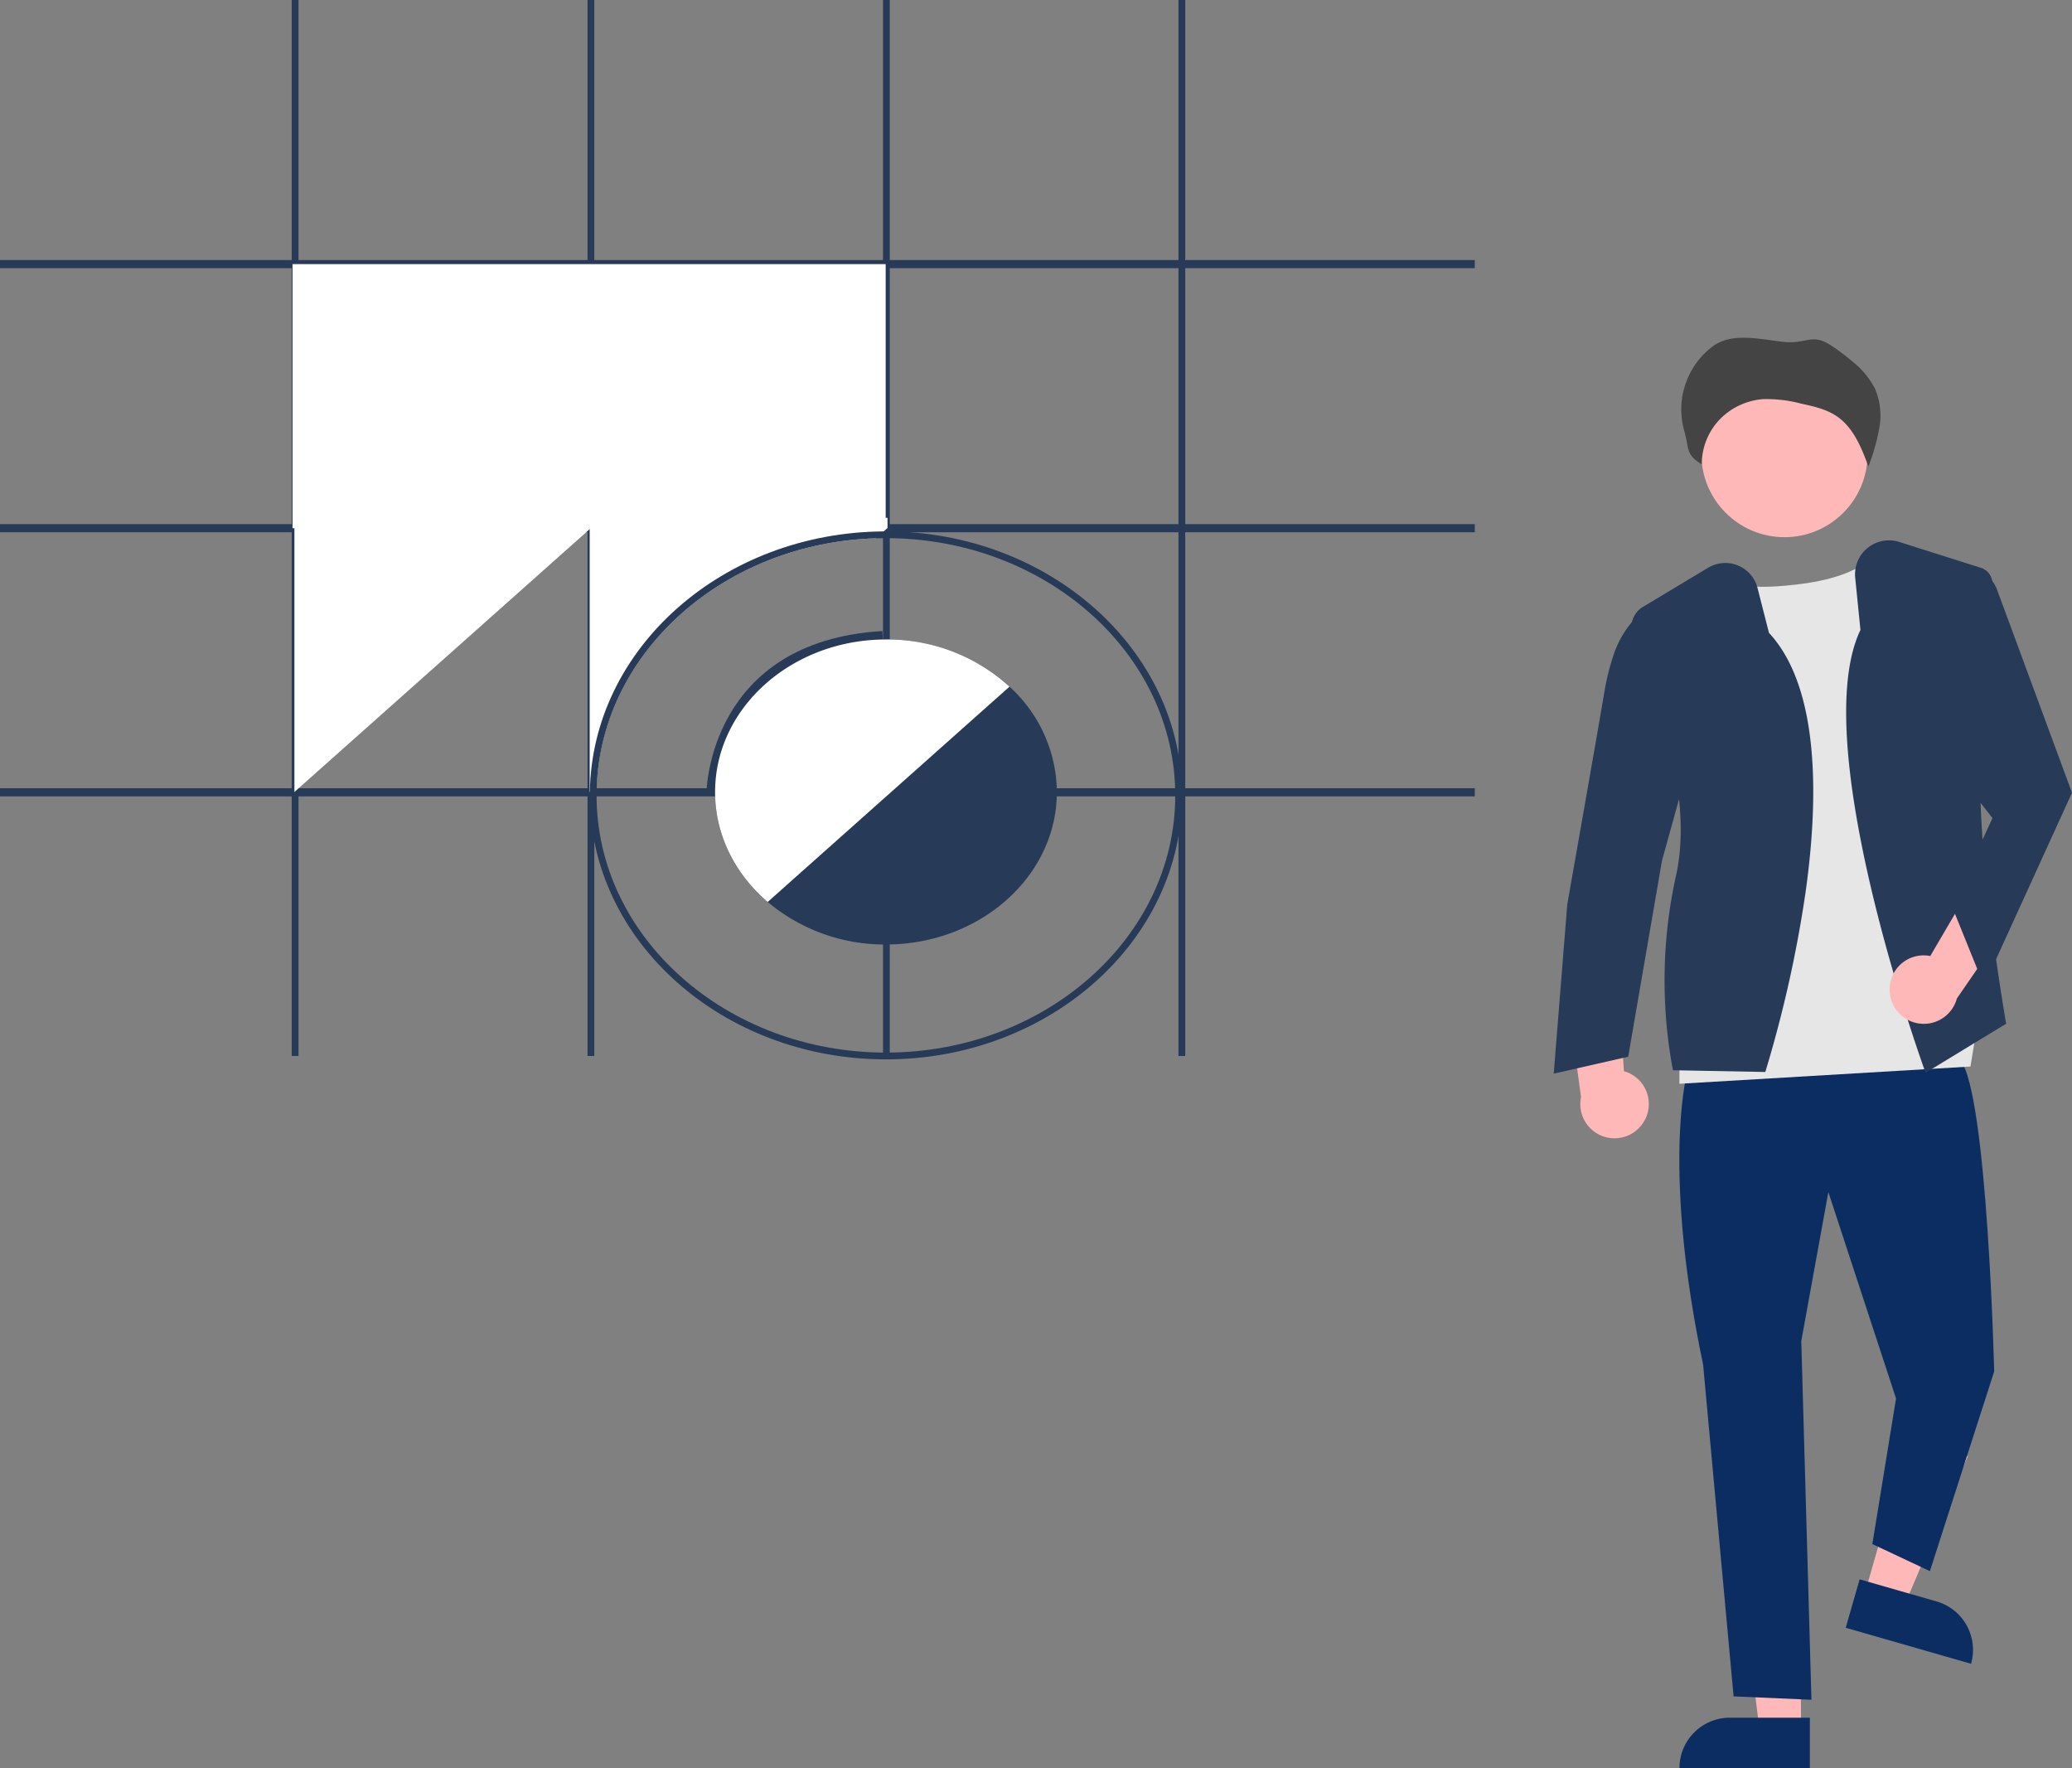 <svg id="logo-design" xmlns="http://www.w3.org/2000/svg" width="510" height="435.152" viewBox="0 0 510 435.152">
  <rect x="0" y="0" width="510" height="435.152" fill="#808080" stroke="none"/>
  <path id="Path_4479" data-name="Path 4479" d="M835.911,511.038a8.376,8.376,0,0,0-5.3-11.7l-1.853-29.709-12.358,9.3,3.655,26.786a8.422,8.422,0,0,0,15.858,5.319Z" transform="translate(-430.902 -235.702)" fill="#ffb8b8"/>
  <path id="Path_4480" data-name="Path 4480" d="M670.2,463.144l9.817,2.815,15.529-36.525L681.06,425.28Z" transform="translate(-211.191 -71.028)" fill="#ffb8b8"/>
  <path id="Path_4481" data-name="Path 4481" d="M0,0H32.1V12.4H12.4A12.4,12.4,0,0,1,0,0H0Z" transform="matrix(-0.961, -0.276, 0.276, -0.961, 485.152, 409.476)" fill="#0b2d61"/>
  <path id="Path_4482" data-name="Path 4482" d="M648.3,503.12H638.086l-4.859-39.39H648.3Z" transform="translate(-205.015 -77.449)" fill="#ffb8b8"/>
  <path id="Path_4483" data-name="Path 4483" d="M627.817,507.514h19.7v12.4h-32.1a12.4,12.4,0,0,1,12.4-12.4Z" transform="translate(-202.04 -84.762)" fill="#0b2d61"/>
  <path id="Path_4484" data-name="Path 4484" d="M851.368,506.183s-5.831,23.324,4.165,70.8l7.5,81.633,19.159.833-2.5-88.3,6.664-36.651,16.66,50.812-5.831,35.818,14.161,6.664,15.827-49.146s-1.666-68.3-8.33-76.635Z" transform="translate(-436.328 -241.111)" fill="#0b2d61"/>
  <circle id="Ellipse_468" data-name="Ellipse 468" cx="20.459" cy="20.459" r="20.459" transform="translate(418.773 91.294)" fill="#ffb8b8"/>
  <path id="Path_4485" data-name="Path 4485" d="M864.7,359.132s-1.249,2.748,13.744,1.05,18.326-6.664,18.326-6.664l26.239,115.1L921.344,478.8l-71.637,4.244V468.619L862.2,392.233Z" transform="translate(-436.333 -216.31)" fill="#e6e6e6"/>
  <path id="Path_4486" data-name="Path 4486" d="M868.464,480.408l-22.709-.429-.073-.316A119.315,119.315,0,0,1,846.514,432c4.586-20.31-5.835-47.854-10.529-58.753a5.846,5.846,0,0,1,2.358-7.3l16.075-9.644a8.185,8.185,0,0,1,12.143,5l2.811,11.026c12.944,13.919,12.037,42.468,8.99,63.989a302.479,302.479,0,0,1-9.8,43.8Z" transform="translate(-433.963 -216.579)" fill="#273a57"/>
  <path id="Path_4487" data-name="Path 4487" d="M838.946,365.518l-1.964,1.344a24.663,24.663,0,0,0-9.492,12.48,59.562,59.562,0,0,0-2.287,9.083c-1.666,10-9.163,52.478-9.163,52.478l-3.332,41.649,18.326-4.165,8.33-48.313,8.33-29.987Z" transform="translate(-430.273 -218.314)" fill="#273a57"/>
  <path id="Path_4488" data-name="Path 4488" d="M918.524,479.49l-.173-.479c-1.191-3.3-28.991-81.079-15.861-108.5L901.2,357.644a8.36,8.36,0,0,1,10.845-8.8l20.09,6.369a4.028,4.028,0,0,1,2.828,3.9c-.083,7.394-.492,26.237-2.483,41.506-2.462,18.876,5.745,66.039,5.828,66.514l.049.28Z" transform="translate(-444.562 -215.463)" fill="#273a57"/>
  <path id="Path_4489" data-name="Path 4489" d="M911.814,474.172a8.376,8.376,0,0,1,10.005-8.054l15.045-25.684,6.838,13.875-15.336,22.263a8.422,8.422,0,0,1-16.553-2.4Z" transform="translate(-446.706 -230.826)" fill="#ffb8b8"/>
  <path id="Path_4490" data-name="Path 4490" d="M932.785,356.518l1.077.249a8.242,8.242,0,0,1,5.879,5.176l18.45,49.969-21.658,47.48-7.913-19.575,10-21.658-17.909-22.907Z" transform="translate(-448.191 -216.81)" fill="#273a57"/>
  <path id="Path_4491" data-name="Path 4491" d="M896.393,320.047a50.545,50.545,0,0,0,2.627-9.375,16.9,16.9,0,0,0-1.091-9.546,20.755,20.755,0,0,0-5.641-6.763,53.022,53.022,0,0,0-5.048-3.8c-4.95-3.283-6.027-.3-11.964-.968s-12.59-2.379-17.349,1.164a19.427,19.427,0,0,0-7,20.535c1.327,4.514.271,6,4.367,8.442a15.977,15.977,0,0,1,4.322-10.938,16.617,16.617,0,0,1,10.778-5.1,33.312,33.312,0,0,1,9.393,1.114c3,.65,6.079,1.332,8.622,3.022,4.214,2.8,6.189,7.8,7.926,12.489" transform="translate(-436.424 -205.466)" fill="#444"/>
  <rect id="Rectangle_557" data-name="Rectangle 557" width="363" height="2" transform="translate(0 194)" fill="#273a57"/>
  <rect id="Rectangle_558" data-name="Rectangle 558" width="363" height="2" transform="translate(0 129)" fill="#273a57"/>
  <rect id="Rectangle_559" data-name="Rectangle 559" width="363" height="2" transform="translate(0 64)" fill="#273a57"/>
  <rect id="Rectangle_560" data-name="Rectangle 560" width="1.666" height="259.891" transform="translate(290.067)" fill="#273a57"/>
  <rect id="Rectangle_561" data-name="Rectangle 561" width="1.666" height="259.891" transform="translate(217.341)" fill="#273a57"/>
  <rect id="Rectangle_562" data-name="Rectangle 562" width="1.666" height="259.891" transform="translate(144.616)" fill="#273a57"/>
  <rect id="Rectangle_563" data-name="Rectangle 563" width="1.666" height="259.891" transform="translate(71.803)" fill="#273a57"/>
  <rect id="Rectangle_564" data-name="Rectangle 564" width="146" height="65" transform="translate(72 65)" fill="#fff"/>
  <path id="Path_4492" data-name="Path 4492" d="M409.215,338.862" transform="translate(-263.33 -213.862)" fill="#536dfe"/>
  <path id="Path_4493" data-name="Path 4493" d="M87,150v69.971L162.8,152.5Z" transform="translate(-14.53 -25.052)" fill="#fff"/>
  <path id="Path_4494" data-name="Path 4494" d="M481.6,341.3v2.5l-.95.841-1.916,1.7c-37.259,1.125-67.355,27.813-68.713,60.908l-1.707,1.516-.017.008V338.8Z" transform="translate(-263.153 -213.851)" fill="#fff"/>
  <path id="Path_4495" data-name="Path 4495" d="M481.179,345.8c-.175,0-.358,0-.533.008-39.633.25-71.845,28.838-72.336,64.123-.017.283-.017.558-.017.841,0,35.827,32.695,64.973,72.886,64.973s72.886-29.146,72.886-64.973S521.371,345.8,481.179,345.8Zm0,128.28c-39.267,0-71.22-28.4-71.22-63.307,0-.791.017-1.574.058-2.357,1.358-33.095,31.454-59.783,68.713-60.908.808-.033,1.624-.042,2.449-.042,39.267,0,71.22,28.4,71.22,63.307S520.446,474.079,481.179,474.079Z" transform="translate(-263.121 -215.02)" fill="#273a57"/>
  <path id="Path_4496" data-name="Path 4496" d="M446.958,414.871l-4.165-.023c0-.371.669-37.052,43.275-39.6l.248,4.158C447.675,381.718,446.97,413.519,446.958,414.871Z" transform="translate(-268.888 -219.939)" fill="#273a57"/>
  <path id="Path_4497" data-name="Path 4497" d="M529.408,414.44a35.432,35.432,0,0,0-11.645-25.081,44.512,44.512,0,0,0-30.321-11.62h-.083c-22.882,0-41.558,16.385-42.049,36.7-.017.275-.017.558-.017.833,0,10.629,4.973,20.233,12.953,27.064a44.684,44.684,0,0,0,29.113,10.471h.083c23.157-.042,41.982-16.86,41.982-37.534C529.425,415,529.425,414.715,529.408,414.44Z" transform="translate(-269.285 -220.354)" fill="#273a57"/>
  <path id="Path_4498" data-name="Path 4498" d="M517.763,389.359l-1.249,1.108L459.5,441.229l-1.249,1.108c-7.98-6.83-12.953-16.435-12.953-27.064,0-.275,0-.558.017-.833.491-20.316,19.167-36.7,42.049-36.7h.083a44.512,44.512,0,0,1,30.321,11.62Z" transform="translate(-269.29 -220.354)" fill="#fff"/>
</svg>
